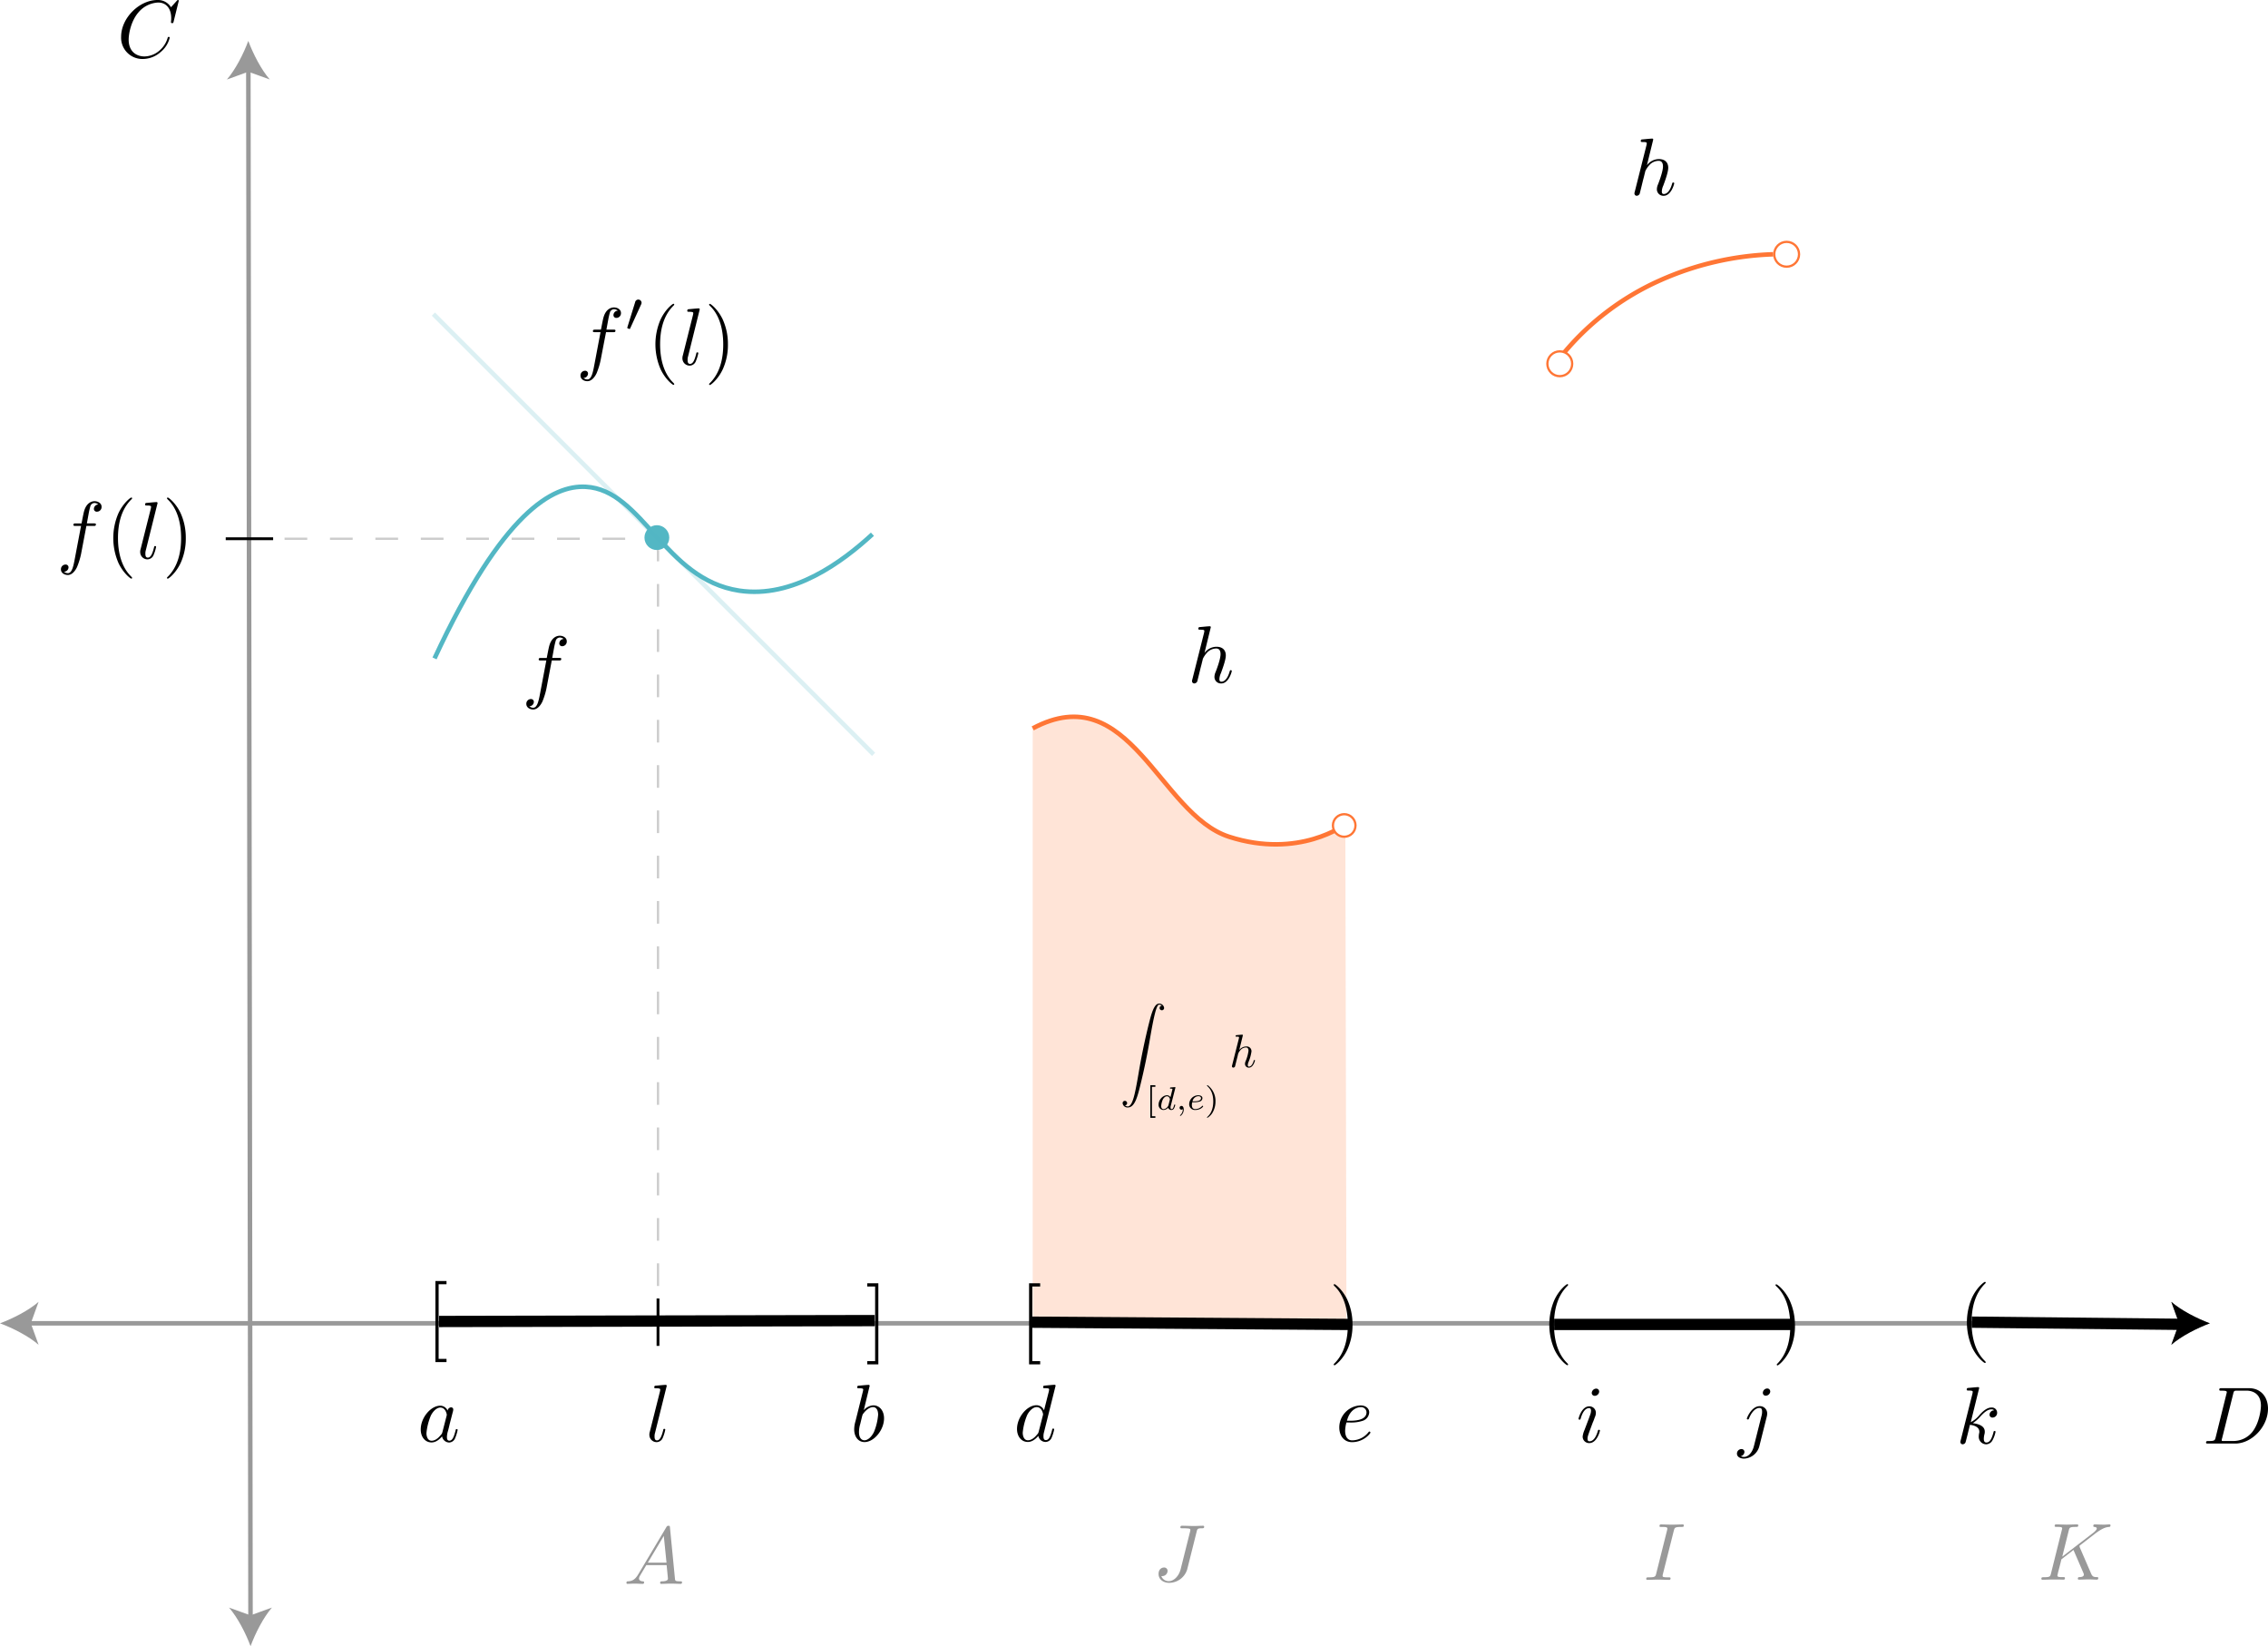 <svg xmlns="http://www.w3.org/2000/svg" xmlns:xlink="http://www.w3.org/1999/xlink" viewBox="0 0 1004.75 729.12"><defs><style>.cls-1,.cls-11,.cls-12,.cls-14,.cls-15,.cls-16,.cls-40,.cls-42,.cls-50,.cls-51{fill:none;}.cls-2,.cls-7{fill:#c6dd7f;}.cls-2,.cls-3,.cls-4{mix-blend-mode:multiply;}.cls-3,.cls-5{fill:#e9ddb7;}.cls-4,.cls-6{fill:#a6d0e4;}.cls-14,.cls-15,.cls-16,.cls-40,.cls-44,.cls-51,.cls-8{stroke:#000;}.cls-11,.cls-12,.cls-14,.cls-15,.cls-16,.cls-35,.cls-40,.cls-42,.cls-44,.cls-50,.cls-51,.cls-8{stroke-miterlimit:10;}.cls-8{fill:url(#Alyssa);}.cls-50,.cls-9{opacity:0.2;}.cls-10{fill:#ff7635;}.cls-11,.cls-35{stroke:#ff7635;}.cls-11,.cls-12,.cls-14,.cls-42,.cls-50{stroke-width:2px;}.cls-12{stroke:#999;}.cls-13{fill:#999;}.cls-16{stroke-dasharray:10.06 10.06;}.cls-17{clip-path:url(#clip-path);}.cls-18{clip-path:url(#clip-path-2);}.cls-19{clip-path:url(#clip-path-3);}.cls-20{clip-path:url(#clip-path-4);}.cls-21{clip-path:url(#clip-path-5);}.cls-22{clip-path:url(#clip-path-6);}.cls-23{clip-path:url(#clip-path-7);}.cls-24{clip-path:url(#clip-path-8);}.cls-25{clip-path:url(#clip-path-9);}.cls-26{clip-path:url(#clip-path-10);}.cls-27{clip-path:url(#clip-path-11);}.cls-28{clip-path:url(#clip-path-12);}.cls-29{clip-path:url(#clip-path-13);}.cls-30{clip-path:url(#clip-path-14);}.cls-31{clip-path:url(#clip-path-15);}.cls-32{clip-path:url(#clip-path-16);}.cls-33{clip-path:url(#clip-path-17);}.cls-34{fill:#53b7c4;}.cls-35{fill:#fff;}.cls-36{clip-path:url(#clip-path-18);}.cls-37{clip-path:url(#clip-path-19);}.cls-38{clip-path:url(#clip-path-20);}.cls-39{clip-path:url(#clip-path-21);}.cls-40{stroke-width:5px;}.cls-41{clip-path:url(#clip-path-22);}.cls-42,.cls-50{stroke:#53b7c4;}.cls-43{clip-path:url(#clip-path-23);}.cls-44{stroke-width:1.25px;}.cls-45{opacity:0.4;}.cls-46{clip-path:url(#clip-path-24);}.cls-47{clip-path:url(#clip-path-25);}.cls-48{clip-path:url(#clip-path-26);}.cls-49{clip-path:url(#clip-path-27);}.cls-51{stroke-dasharray:10.03 10.03;}</style><pattern id="Alyssa" data-name="Alyssa" width="144.13" height="138.36" patternUnits="userSpaceOnUse" viewBox="0 0 144.13 138.36"><rect class="cls-1" width="144.13" height="138.36"/><path class="cls-2" d="M211.07,158.52c-11.76-1.38-19.37.35-22.65,3.11-3,2.54-5,5.41-2.25,11.93,2.94,7.09,1.53,14.73-5.54,15.91-6.22,1-10.89-4.84-11.24-12.28-.24-5.18-1.9-8.3-5.53-7.61s-4.63,5.9-3.63,11.76c1.38,8.13,5.54,11.76,6.23,20.23.49,6.05-2.94,13.66-12.45,15-9.3,1.35-15.91-4.32-16.6-10.55-.73-6.59,3.63-10.89,3.11-17.64s-4-10.17-5.88-17.29c-2.77-10.55,1.21-19,7.78-22.65,14.75-8.15,22.83,3.64,36,1.56,10.9-1.73,23.35-18.16,33-19.54,8.23-1.17,13.83,4.67,15,14S221.72,159.78,211.07,158.52Zm-42.2.52a4.15,4.15,0,1,0-4.15,4.15A4.15,4.15,0,0,0,168.88,159Zm49.46-15.39a1.73,1.73,0,1,0-1.73,1.73A1.73,1.73,0,0,0,218.34,143.65Z"/><path class="cls-3" d="M48.83,139.33c0,7.17,4.59,13.81-1,16.33-8.5,3.83-28-14.33-28-36.17,0-12,8.67-19,17.83-19,12.33,0,18,8.17,18,17.5S48.83,131.14,48.83,139.33ZM43.42,134A2.08,2.08,0,1,0,41.35,136,2.08,2.08,0,0,0,43.42,134Z"/><path class="cls-4" d="M123.53,162.83c-7.87,2.74-19.44-15.3-17.67-27,1.24-8.23,7.12-13.19,13.09-14.22,7.53-1.3,12.9,2.6,13.3,7.24.55,6.31-3.63,7.52-4.22,15C127.46,150.93,131.72,160,123.53,162.83Zm-3.79-27.51a2.59,2.59,0,1,0-2.59,2.59A2.59,2.59,0,0,0,119.74,135.32Z"/><circle class="cls-3" cx="16.79" cy="140.36" r="2.59"/><path class="cls-4" d="M84.61,132.64c.74,8.1,12.67,7,17.9,14.21,10.52,14.47-1.22,46.37-21.63,46.37-11.74,0-24.22-9.72-24.22-29.22,0-15.83,10.17-21.5,8.25-42.17-1-10.83-12.5-20.34-12.5-34.75C52.42,81.16,56,73.64,64,73.64c7.05,0,10.82,6,10.82,12.9s-5.38,15.74,1.37,19c5.24,2.57,13.21-4.77,19.5-6.75,5.19-1.64,12.39.22,14.75,8.5,2.53,8.88-3.25,14.75-11.59,16.69C92.51,125.5,84,126.2,84.61,132.64Zm-16-30.56a3.29,3.29,0,1,0-3.29,3.29A3.29,3.29,0,0,0,68.62,102.08Zm26,9.7a2.33,2.33,0,1,0-2.33-2.33A2.33,2.33,0,0,0,94.61,111.78Zm-20,59.67a3.29,3.29,0,1,0-3.29,3.29A3.29,3.29,0,0,0,74.62,171.45Z"/><path class="cls-2" d="M66.94,158.52c-11.76-1.38-19.37.35-22.65,3.11-3,2.54-5,5.41-2.25,11.93,2.94,7.09,1.53,14.73-5.54,15.91-6.22,1-10.89-4.84-11.24-12.28-.24-5.18-1.9-8.3-5.53-7.61s-4.63,5.9-3.63,11.76c1.38,8.13,5.54,11.76,6.23,20.23.49,6.05-2.94,13.66-12.45,15C.57,218-6,212.3-6.73,206.08c-.73-6.59,3.63-10.89,3.11-17.64s-4-10.17-5.88-17.29c-2.77-10.55,1.21-19,7.78-22.65,14.75-8.15,22.83,3.64,36,1.56,10.9-1.73,23.35-18.16,33-19.54,8.23-1.17,13.83,4.67,15,14S77.59,159.78,66.94,158.52Zm-42.2.52a4.15,4.15,0,1,0-4.15,4.15A4.15,4.15,0,0,0,24.75,159Zm49.46-15.39a1.73,1.73,0,1,0-1.73,1.73A1.73,1.73,0,0,0,74.21,143.65Z"/><path class="cls-4" d="M190.32,112c0,6.23-4.15,10.72-8.65,11.59s-8.32-1.28-13,1.21c-4.84,2.59-7.09,11.07-16.78,11.07-8,0-15.22-8-15.22-18.85,0-20.23,13.14-29.23,25.59-29.23C178.91,87.78,190.32,100.4,190.32,112ZM170.61,97.63a3.8,3.8,0,1,0-3.8,3.8A3.8,3.8,0,0,0,170.61,97.63Z"/><path class="cls-2" d="M211.07,20.16c-11.76-1.38-19.37.35-22.65,3.11-3,2.54-5,5.41-2.25,11.93,2.94,7.09,1.53,14.73-5.54,15.91-6.22,1-10.89-4.84-11.24-12.28-.24-5.18-1.9-8.3-5.53-7.61s-4.63,5.9-3.63,11.76c1.38,8.13,5.54,11.76,6.23,20.23.49,6.05-2.94,13.66-12.45,15-9.3,1.35-15.91-4.32-16.6-10.55-.73-6.59,3.63-10.89,3.11-17.64s-4-10.17-5.88-17.29c-2.77-10.55,1.21-19,7.78-22.65,14.75-8.15,22.83,3.64,36,1.56,10.9-1.73,23.35-18.16,33-19.54,8.23-1.17,13.83,4.67,15,14S221.72,21.41,211.07,20.16Zm-42.2.52a4.15,4.15,0,1,0-4.15,4.15A4.15,4.15,0,0,0,168.88,20.68ZM218.34,5.29A1.73,1.73,0,1,0,216.61,7,1.73,1.73,0,0,0,218.34,5.29Z"/><path class="cls-4" d="M31.83,83.64c-14,2-21.17-13.33-17.67-20.33,3.67-7.33,12.12-4.17,19.5-4.17,9.67,0,16.37-7.57,20.42-2.25C58.33,62.47,49.07,81.18,31.83,83.64Zm.52-17.48a2.25,2.25,0,1,0-2.25,2.25A2.25,2.25,0,0,0,32.36,66.16Z"/><path class="cls-3" d="M48.83,1c0,7.17,4.59,13.81-1,16.33-8.5,3.83-28-14.33-28-36.17,0-12,8.67-19,17.83-19,12.33,0,18,8.17,18,17.5S48.83-7.22,48.83,1ZM43.42-4.4a2.08,2.08,0,0,0-2.07-2.08A2.08,2.08,0,0,0,39.27-4.4a2.08,2.08,0,0,0,2.08,2.08A2.08,2.08,0,0,0,43.42-4.4Z"/><path class="cls-4" d="M46.19,112c0,6.23-4.15,10.72-8.65,11.59s-8.32-1.28-13,1.21c-4.84,2.59-7.09,11.07-16.77,11.07-8,0-15.22-8-15.22-18.85,0-20.23,13.14-29.23,25.59-29.23C34.78,87.78,46.19,100.4,46.19,112ZM26.48,97.63a3.8,3.8,0,1,0-3.8,3.8A3.8,3.8,0,0,0,26.48,97.63Z"/><circle class="cls-2" cx="43.08" cy="88.3" r="2.42"/><path class="cls-4" d="M129.2,69.79c-3.19,4.68,1,10.72-1.38,15.22s-6.74,5-9.86,2.6c-3.63-2.83-3.41-6.64-8.3-8.82-5.53-2.46-18,2.25-19.71-7.26-.87-4.81,2.37-8.57,7.26-9.68,6.05-1.38,9.35-.18,15.39-3.11s11.24-9,22.14-12.11c10.41-3,16.07,1.56,16.6,5.88C152.37,61,134.21,62.45,129.2,69.79ZM127,62.35a2.25,2.25,0,1,0-2.25,2.25A2.25,2.25,0,0,0,127,62.35Z"/><path class="cls-3" d="M156.17,109c0,17.17-14.5,25.5-27,22.83-10.26-2.19-12.83-17.33-16.67-26.17-3.71-8.56-8.83-22.5-20.17-22.5S79.5,97.64,68.67,97.64c-11,0-24.5-15.67-24.5-39.67C44.17,43.3,54,26.52,65,27.3,76.67,28.14,69.5,47,80.33,47c9.5,0,7.86-16.26,9.17-23.33,1.67-9,6.83-14.17,18.5-13.17,14.44,1.24,22.33,13.5,18.87,23.34-4,11.45-23.87,17.32-21.54,30.49,1.35,7.59,13,12,26,16.17C145.86,85.13,156.17,91.8,156.17,109Zm-45-75.84a3.29,3.29,0,1,0,3.29-3.29A3.29,3.29,0,0,0,111.21,33.13ZM64.52,58a1.73,1.73,0,1,0-1.73,1.73A1.73,1.73,0,0,0,64.52,58ZM82,68.75a3.8,3.8,0,1,0-3.8,3.8A3.8,3.8,0,0,0,82,68.75Zm19.89-15.56a1.56,1.56,0,1,0-1.56,1.56A1.56,1.56,0,0,0,101.88,53.19Zm29.64,54.69a3.17,3.17,0,1,0-3.17,3.17A3.17,3.17,0,0,0,131.52,107.88Z"/><path class="cls-4" d="M123.53,24.47c-7.87,2.74-19.44-15.3-17.67-27,1.24-8.23,7.12-13.19,13.09-14.22,7.53-1.3,12.9,2.6,13.3,7.24.55,6.31-3.63,7.52-4.22,15C127.46,12.57,131.72,21.62,123.53,24.47ZM119.74-3a2.59,2.59,0,0,0-2.59-2.59A2.59,2.59,0,0,0,114.55-3a2.59,2.59,0,0,0,2.59,2.59A2.59,2.59,0,0,0,119.74-3Z"/><circle class="cls-3" cx="16.79" cy="2" r="2.59"/><path class="cls-3" d="M153.38,88.74c0-8.41-5.08-15.23-11.34-15.23s-11.34,6.82-11.34,15.23,5.08,12.44,11.34,12.44S153.38,97.15,153.38,88.74Z"/><path class="cls-4" d="M84.61-5.72c.74,8.1,12.67,7,17.9,14.21C113,23,101.29,54.86,80.88,54.86c-11.74,0-24.22-9.72-24.22-29.22,0-15.83,10.17-21.5,8.25-42.17-1-10.83-12.5-20.34-12.5-34.75C52.42-57.2,56-64.73,64-64.73c7.05,0,10.82,6,10.82,12.9s-5.38,15.74,1.37,19c5.24,2.57,13.21-4.77,19.5-6.75,5.19-1.64,12.39.22,14.75,8.5,2.53,8.88-3.25,14.75-11.59,16.69C92.51-12.86,84-12.16,84.61-5.72Zm-16-30.56a3.29,3.29,0,0,0-3.29-3.29,3.29,3.29,0,0,0-3.29,3.29A3.29,3.29,0,0,0,65.34-33,3.29,3.29,0,0,0,68.62-36.28Zm26,9.7a2.33,2.33,0,0,0,2.33-2.33,2.33,2.33,0,0,0-2.33-2.33,2.33,2.33,0,0,0-2.33,2.33A2.33,2.33,0,0,0,94.61-26.59Zm-20,59.67a3.29,3.29,0,1,0-3.29,3.29A3.29,3.29,0,0,0,74.62,33.09Z"/><path class="cls-2" d="M66.94,20.16c-11.76-1.38-19.37.35-22.65,3.11-3,2.54-5,5.41-2.25,11.93,2.94,7.09,1.53,14.73-5.54,15.91-6.22,1-10.89-4.84-11.24-12.28-.24-5.18-1.9-8.3-5.53-7.61S15.1,37.13,16.1,43c1.38,8.13,5.54,11.76,6.23,20.23.49,6.05-2.94,13.66-12.45,15C.57,79.62-6,73.94-6.73,67.72c-.73-6.59,3.63-10.89,3.11-17.64s-4-10.17-5.88-17.29c-2.77-10.55,1.21-19,7.78-22.65C13,2,21.12,13.77,34.26,11.68,45.15,10,57.61-6.47,67.29-7.86c8.23-1.17,13.83,4.67,15,14S77.59,21.41,66.94,20.16Zm-42.2.52a4.15,4.15,0,1,0-4.15,4.15A4.15,4.15,0,0,0,24.75,20.68ZM74.21,5.29A1.73,1.73,0,1,0,72.48,7,1.73,1.73,0,0,0,74.21,5.29Z"/><circle class="cls-2" cx="128.85" cy="42.47" r="1.38"/><circle class="cls-5" cx="133.52" cy="4.08" r="2.25"/><circle class="cls-6" cx="51.03" cy="27.25" r="1.21"/><circle class="cls-6" cx="47.23" cy="95.73" r="1.38"/><circle class="cls-3" cx="131.97" cy="73.77" r="1.21"/><circle class="cls-7" cx="92.48" cy="91.69" r="3.41"/><circle class="cls-3" cx="98.77" cy="131.55" r="2.1"/><circle class="cls-3" cx="60.49" cy="125.25" r="1.57"/><circle class="cls-7" cx="133.12" cy="11.21" r="2.62"/><circle class="cls-4" cx="123.15" cy="46.07" r="2.36"/><circle class="cls-5" cx="25.1" cy="52.63" r="2.62"/><circle class="cls-4" cx="21.43" cy="45.55" r="1.31"/><circle class="cls-3" cx="85.4" cy="97.46" r="1.57"/><path class="cls-4" d="M-14.93,69.79c-3.19,4.68,1,10.72-1.38,15.22s-6.74,5-9.86,2.6c-3.63-2.83-3.41-6.64-8.3-8.82-5.53-2.46-18,2.25-19.71-7.26-.87-4.81,2.38-8.57,7.26-9.68,6.05-1.38,9.35-.18,15.39-3.11s11.24-9,22.14-12.11C1,43.64,6.68,48.17,7.21,52.5,8.24,61-9.92,62.45-14.93,69.79Zm-2.25-7.44a2.25,2.25,0,0,0-2.25-2.25,2.25,2.25,0,0,0-2.25,2.25,2.25,2.25,0,0,0,2.25,2.25A2.25,2.25,0,0,0-17.18,62.35Z"/><path class="cls-3" d="M12,109c0,17.17-14.5,25.5-27,22.83-10.26-2.19-12.83-17.33-16.67-26.17-3.71-8.56-8.83-22.5-20.17-22.5s-12.83,14.5-23.67,14.5C-86.46,97.64-100,82-100,58c0-14.67,9.8-31.46,20.83-30.67C-67.46,28.14-74.63,47-63.8,47c9.5,0,7.86-16.26,9.17-23.33,1.67-9,6.83-14.17,18.5-13.17C-21.69,11.71-13.8,24-17.26,33.82c-4,11.45-23.87,17.32-21.54,30.49,1.35,7.59,13,12,26,16.17C1.73,85.13,12,91.8,12,109Zm-45-75.84a3.29,3.29,0,0,0,3.29,3.29,3.29,3.29,0,0,0,3.29-3.29,3.29,3.29,0,0,0-3.29-3.29A3.29,3.29,0,0,0-32.91,33.13ZM-79.61,58a1.73,1.73,0,0,0-1.73-1.73A1.73,1.73,0,0,0-83.07,58a1.73,1.73,0,0,0,1.73,1.73A1.73,1.73,0,0,0-79.61,58Zm17.47,10.72a3.8,3.8,0,0,0-3.8-3.8,3.81,3.81,0,0,0-3.8,3.8,3.81,3.81,0,0,0,3.8,3.8A3.8,3.8,0,0,0-62.14,68.75Zm19.89-15.56a1.56,1.56,0,0,0-1.56-1.56,1.56,1.56,0,0,0-1.56,1.56,1.56,1.56,0,0,0,1.56,1.56A1.56,1.56,0,0,0-42.25,53.19Zm29.64,54.69a3.17,3.17,0,0,0-3.17-3.17A3.17,3.17,0,0,0-19,107.88a3.17,3.17,0,0,0,3.17,3.17A3.17,3.17,0,0,0-12.61,107.88Z"/><path class="cls-3" d="M9.26,88.74c0-8.41-5.08-15.23-11.34-15.23s-11.34,6.82-11.34,15.23,5.08,12.44,11.34,12.44S9.26,97.15,9.26,88.74Z"/></pattern><clipPath id="clip-path" transform="translate(0 -0.88)"><rect class="cls-1" x="53" width="27" height="27"/></clipPath><clipPath id="clip-path-2" transform="translate(0 -0.88)"><rect class="cls-1" x="976.68" y="615.63" width="29" height="25"/></clipPath><clipPath id="clip-path-3" transform="translate(0 -0.88)"><rect class="cls-1" x="528" y="278" width="18" height="26"/></clipPath><clipPath id="clip-path-4" transform="translate(0 -0.88)"><rect class="cls-1" x="26.53" y="220.6" width="56" height="37"/></clipPath><clipPath id="clip-path-5" transform="translate(0 -0.88)"><rect class="cls-1" x="186" y="623" width="17" height="17"/></clipPath><clipPath id="clip-path-6" transform="translate(0 -0.88)"><rect class="cls-1" x="287" y="614" width="9" height="26"/></clipPath><clipPath id="clip-path-7" transform="translate(0 -0.88)"><rect class="cls-1" x="378" y="614" width="14" height="26"/></clipPath><clipPath id="clip-path-8" transform="translate(0 -0.88)"><rect class="cls-1" x="450" y="614" width="18" height="26"/></clipPath><clipPath id="clip-path-9" transform="translate(0 -0.88)"><rect class="cls-1" x="592.69" y="622.84" width="15" height="17"/></clipPath><clipPath id="clip-path-10" transform="translate(0 -0.88)"><rect class="cls-1" x="698.66" y="615.04" width="11" height="25.8"/></clipPath><clipPath id="clip-path-11" transform="translate(0 -0.88)"><rect class="cls-1" x="769" y="615" width="16" height="32"/></clipPath><clipPath id="clip-path-12" transform="translate(0 -0.88)"><rect class="cls-1" x="868" y="615" width="17" height="26"/></clipPath><clipPath id="clip-path-13" transform="translate(0 -0.88)"><rect class="cls-1" x="257.1" y="133.2" width="66" height="39"/></clipPath><clipPath id="clip-path-14" transform="translate(0 -0.88)"><rect class="cls-1" x="497.22" y="445.06" width="58.78" height="51.29"/></clipPath><clipPath id="clip-path-15" transform="translate(0 -0.88)"><rect class="cls-1" x="455.45" y="568.6" width="6" height="37"/></clipPath><clipPath id="clip-path-16" transform="translate(0 -0.88)"><rect class="cls-1" x="686" y="569" width="9" height="37"/></clipPath><clipPath id="clip-path-17" transform="translate(0 -0.88)"><rect class="cls-1" x="590" y="569" width="10" height="37"/></clipPath><clipPath id="clip-path-18" transform="translate(0 -0.88)"><rect class="cls-1" x="192.45" y="567.6" width="6" height="37"/></clipPath><clipPath id="clip-path-19" transform="translate(0 -0.88)"><rect class="cls-1" x="383.61" y="568.6" width="6" height="37"/></clipPath><clipPath id="clip-path-20" transform="translate(0 -0.88)"><rect class="cls-1" x="786" y="569" width="10" height="37" transform="translate(-9.21 12.61) rotate(-0.91)"/></clipPath><clipPath id="clip-path-21" transform="translate(0 -0.88)"><rect class="cls-1" x="871" y="568" width="9" height="37"/></clipPath><clipPath id="clip-path-22" transform="translate(0 -0.88)"><rect class="cls-1" x="232.59" y="281.58" width="19" height="34"/></clipPath><clipPath id="clip-path-23" transform="translate(0 -0.88)"><rect class="cls-1" x="724" y="62" width="18" height="26"/></clipPath><clipPath id="clip-path-24" transform="translate(0 -0.88)"><rect class="cls-1" x="276.8" y="676.24" width="26" height="27"/></clipPath><clipPath id="clip-path-25" transform="translate(0 -0.88)"><rect class="cls-1" x="513" y="676" width="21" height="26"/></clipPath><clipPath id="clip-path-26" transform="translate(0 -0.88)"><rect class="cls-1" x="729" y="676" width="17" height="25"/></clipPath><clipPath id="clip-path-27" transform="translate(0 -0.88)"><rect class="cls-1" x="904" y="676" width="32" height="25"/></clipPath></defs><title>Asset 1</title><g id="Layer_2" data-name="Layer 2"><g id="Layer_3" data-name="Layer 3"><path class="cls-8" d="M984.5,140.5" transform="translate(0 -0.88)"/><g class="cls-9"><path class="cls-10" d="M596,366l.5,221.5h-139v-264c43-23,56,38,87,48S596,366,596,366Z" transform="translate(0 -0.88)"/></g><path class="cls-11" d="M457.5,323.5c43-23,56,38,87,48S596,366,596,366" transform="translate(0 -0.88)"/></g><g id="Layer_2-2" data-name="Layer 2"><line class="cls-12" x1="110.02" y1="30.19" x2="110.98" y2="717.05"/><path class="cls-13" d="M110,19c-2.1,5.68-5.69,12.73-9.49,17.11L110,32.65l9.51,3.43C115.72,31.72,112.11,24.68,110,19Z" transform="translate(0 -0.88)"/><path class="cls-13" d="M111,730c-2.12-5.68-5.72-12.72-9.54-17.08l9.52,3.43,9.5-3.45C116.68,717.27,113.1,724.32,111,730Z" transform="translate(0 -0.88)"/><line class="cls-12" x1="966.93" y1="586.12" x2="12.07" y2="586.12"/><path class="cls-13" d="M979,587c-5.68-2.11-12.73-5.7-17.09-9.51l3.44,9.51-3.44,9.51C966.27,592.7,973.32,589.11,979,587Z" transform="translate(0 -0.88)"/><path class="cls-13" d="M0,587c5.68-2.11,12.73-5.7,17.09-9.51L13.65,587l3.44,9.51C12.73,592.7,5.68,589.11,0,587Z" transform="translate(0 -0.88)"/><line class="cls-14" x1="966.93" y1="586.12" x2="920" y2="586.12"/><path d="M979,587c-5.68-2.11-12.73-5.7-17.09-9.51l3.44,9.51-3.44,9.51C966.27,592.7,973.32,589.11,979,587Z" transform="translate(0 -0.88)"/></g><g id="Layer_1-2" data-name="Layer 1"><g class="cls-9"><line class="cls-15" x1="111" y1="238.62" x2="116" y2="238.62"/><line class="cls-16" x1="126.06" y1="238.62" x2="281.97" y2="238.62"/><line class="cls-15" x1="287" y1="238.62" x2="292" y2="238.62"/></g><g class="cls-17"><path d="M79.2,1.24a.36.36,0,0,0-.4-.36c-.11,0-.14,0-.54.43L75.75,4.08a6.74,6.74,0,0,0-6-3.2c-8,0-16.09,7.94-16.09,16.27A9.42,9.42,0,0,0,63.43,27a12,12,0,0,0,7.76-3.09,11.82,11.82,0,0,0,4-6.32c0-.36-.36-.36-.43-.36a.42.42,0,0,0-.47.36,11.7,11.7,0,0,1-3.63,5.67A10.37,10.37,0,0,1,64,25.88c-3.23,0-7-1.87-7-7.47,0-2,.75-7.86,4.35-12.07A12.19,12.19,0,0,1,70.07,2c3.66,0,5.78,2.77,5.78,6.93a14.26,14.26,0,0,1-.11,1.83c0,.36.4.36.54.36.47,0,.47-.07.65-.72L79.2,1.24" transform="translate(0 -0.88)"/></g><g class="cls-18"><path d="M989.34,618.18c.32-1.26.4-1.36,1.94-1.36h3.84c3.52,0,6.5,1.9,6.5,6.64,0,1.76-.72,7.65-3.77,11.6a10.74,10.74,0,0,1-8.3,4.06H985.5a4,4,0,0,1-.79,0c-.36,0-.47-.07-.47-.36a3,3,0,0,1,.18-.83l4.92-19.72m-7.76,19.25c-.36,1.4-.43,1.69-3.27,1.69-.61,0-1,0-1,.68,0,.43.32.43,1,.43h11.89c7.47,0,14.55-7.58,14.55-15.44,0-5.06-3.05-9.09-8.44-9.09H984.25c-.68,0-1.08,0-1.08.68,0,.43.32.43,1,.43.47,0,1.11,0,1.54.07s.79.18.79.57a3.15,3.15,0,0,1-.14.68Z" transform="translate(0 -0.88)"/></g><g class="cls-19"><path d="M536.41,278.67s0-.4-.47-.4c-.83,0-3.45.29-4.38.36-.29,0-.68.07-.68.72,0,.43.32.43.86.43,1.72,0,1.8.25,1.8.61l-.11.72-5.21,20.69a2.2,2.2,0,0,0-.14.79,1,1,0,0,0,1,1,1.5,1.5,0,0,0,1.33-.93l.68-2.73.79-3.23c.21-.79.43-1.58.61-2.41.07-.22.36-1.4.4-1.62a10.62,10.62,0,0,1,2.44-3.3,5.71,5.71,0,0,1,3.45-1.26c1.54,0,1.94,1.22,1.94,2.51,0,1.94-1.37,5.85-2.23,8a5.41,5.41,0,0,0-.47,2A2.87,2.87,0,0,0,541,303.6c3.38,0,4.7-5.24,4.7-5.53s-.32-.36-.43-.36c-.36,0-.36.11-.54.65-.54,1.9-1.69,4.45-3.66,4.45-.61,0-.86-.36-.86-1.18a6.84,6.84,0,0,1,.65-2.55c.57-1.55,2.19-5.82,2.19-7.9,0-2.33-1.44-3.84-4.13-3.84a6.66,6.66,0,0,0-5.32,2.76l2.8-11.42" transform="translate(0 -0.88)"/></g><g class="cls-20"><path d="M38.31,233.83H41.4c.72,0,1.08,0,1.08-.72,0-.4-.36-.4-1-.4h-3l.75-4.09a34.21,34.21,0,0,1,.86-3.73,2,2,0,0,1,1.69-1.22,2.64,2.64,0,0,1,1.76.65,2,2,0,0,0-1.94,1.94A1.24,1.24,0,0,0,43,227.51a2.06,2.06,0,0,0,2-2.16c0-1.65-1.65-2.48-3.12-2.48-1.22,0-3.48.65-4.56,4.2-.22.75-.32,1.11-1.19,5.64H33.61c-.68,0-1.08,0-1.08.68,0,.43.32.43,1,.43h2.37L33.21,248c-.65,3.48-1.26,6.75-3.13,6.75a2.57,2.57,0,0,1-1.72-.65,2,2,0,0,0,2-1.94A1.24,1.24,0,0,0,29,250.93a2.06,2.06,0,0,0-2,2.15c0,1.62,1.58,2.48,3.05,2.48,2,0,3.41-2.12,4.06-3.48a32.07,32.07,0,0,0,2-6.86l2.16-11.38" transform="translate(0 -0.88)"/><path d="M58.52,256.82c0-.11,0-.18-.61-.79-4.49-4.53-5.64-11.31-5.64-16.81,0-6.25,1.36-12.5,5.78-17,.47-.43.47-.5.47-.61a.32.32,0,0,0-.36-.36c-.36,0-3.59,2.44-5.71,7a27.66,27.66,0,0,0,.11,22.16c2.15,4.42,5.24,6.75,5.6,6.75a.32.32,0,0,0,.36-.36" transform="translate(0 -0.88)"/><path d="M69.8,223.67s0-.4-.47-.4c-.83,0-3.45.29-4.38.36-.29,0-.68.07-.68.75,0,.4.36.4.9.4,1.72,0,1.76.32,1.76.61l-.11.72-4.53,18a3.81,3.81,0,0,0-.18,1.22,3.22,3.22,0,0,0,3.27,3.3,3,3,0,0,0,2.69-2,17.27,17.27,0,0,0,1.08-3.52c0-.36-.32-.36-.43-.36-.36,0-.4.14-.5.65-.61,2.33-1.29,4.45-2.73,4.45-1.08,0-1.08-1.15-1.08-1.65a5,5,0,0,1,.22-1.72l5.17-20.76" transform="translate(0 -0.88)"/><path d="M82.31,239.22A26.18,26.18,0,0,0,79.94,228c-2.15-4.42-5.24-6.75-5.6-6.75a.34.34,0,0,0-.36.36c0,.11,0,.18.68.83,3.52,3.55,5.57,9.27,5.57,16.77,0,6.14-1.33,12.46-5.78,17-.47.43-.47.5-.47.61a.34.34,0,0,0,.36.36c.36,0,3.59-2.44,5.71-7a26.1,26.1,0,0,0,2.26-11" transform="translate(0 -0.88)"/></g><g class="cls-21"><path d="M196,635.13a2.34,2.34,0,0,1-.72,1.33c-1.58,2-3.05,2.55-4.06,2.55-1.8,0-2.3-2-2.3-3.37a26.35,26.35,0,0,1,2-7.87c1.11-2.12,2.73-3.45,4.17-3.45,2.33,0,2.84,2.95,2.84,3.16a3.08,3.08,0,0,1-.11.61l-1.8,7m2.33-9.3a3.59,3.59,0,0,0-3.3-2.3c-4.2,0-8.66,5.28-8.66,10.52,0,3.38,2,5.75,4.78,5.75.72,0,2.51-.14,4.67-2.69A3.27,3.27,0,0,0,199,639.8a3,3,0,0,0,2.66-2,18.57,18.57,0,0,0,1.08-3.56c0-.36-.32-.36-.43-.36-.36,0-.4.14-.5.65-.61,2.33-1.26,4.45-2.73,4.45-1,0-1.08-.93-1.08-1.65a9.16,9.16,0,0,1,.47-2.66c.4-1.51.47-1.87.79-3.23l1.29-5a5.09,5.09,0,0,0,.25-1.22.94.94,0,0,0-1-1A1.66,1.66,0,0,0,198.3,625.82Z" transform="translate(0 -0.88)"/></g><g class="cls-22"><path d="M295.37,614.67s0-.4-.47-.4c-.83,0-3.45.29-4.38.36-.29,0-.68.07-.68.75,0,.4.36.4.9.4,1.72,0,1.76.32,1.76.61l-.11.72-4.53,18a3.81,3.81,0,0,0-.18,1.22,3.22,3.22,0,0,0,3.27,3.3,3,3,0,0,0,2.69-2,17.27,17.27,0,0,0,1.08-3.52c0-.36-.32-.36-.43-.36-.36,0-.4.14-.5.65-.61,2.33-1.29,4.45-2.73,4.45-1.08,0-1.08-1.15-1.08-1.65a5,5,0,0,1,.22-1.72l5.17-20.76" transform="translate(0 -0.88)"/></g><g class="cls-23"><path d="M381.91,628.25c.22-.79.22-.86.54-1.26,1.76-2.33,3.38-2.87,4.31-2.87,1.29,0,2.26,1.08,2.26,3.38a25.51,25.51,0,0,1-1.83,7.61c-1.19,2.41-2.84,3.7-4.24,3.7-1.22,0-2.41-1-2.41-3.63a12.51,12.51,0,0,1,.57-3.63l.79-3.3m3.38-13.58s0-.4-.47-.4c-.83,0-3.45.29-4.38.36-.29,0-.68.07-.68.72,0,.43.32.43.86.43,1.73,0,1.8.25,1.8.61s-.32,1.47-.5,2.23L379,630.33a13,13,0,0,0-.58,3.63c0,3.41,1.9,5.64,4.56,5.64,4.24,0,8.66-5.35,8.66-10.52,0-3.27-1.9-5.75-4.78-5.75a6.16,6.16,0,0,0-4.2,2.15Z" transform="translate(0 -0.88)"/></g><g class="cls-24"><path d="M460.16,634.93a2.34,2.34,0,0,1-.72,1.33c-1.58,2-3.05,2.55-4.06,2.55-1.8,0-2.3-2-2.3-3.37a26.35,26.35,0,0,1,2-7.87c1.11-2.12,2.73-3.45,4.17-3.45,2.33,0,2.84,2.95,2.84,3.16a3.08,3.08,0,0,1-.11.61l-1.8,7m7.47-20.26s0-.4-.47-.4-4,.32-4.56.4c-.29,0-.5.22-.5.68s.32.43.86.43c1.73,0,1.8.25,1.8.61l-.11.72-2.16,8.51a3.59,3.59,0,0,0-3.3-2.3c-4.2,0-8.66,5.28-8.66,10.52,0,3.38,2,5.75,4.78,5.75.72,0,2.51-.14,4.67-2.69a3.27,3.27,0,0,0,3.27,2.69,3,3,0,0,0,2.66-2,18.57,18.57,0,0,0,1.08-3.56c0-.36-.32-.36-.43-.36-.36,0-.4.14-.5.65-.61,2.33-1.26,4.45-2.73,4.45-1,0-1.08-.93-1.08-1.65a5.81,5.81,0,0,1,.21-1.72Z" transform="translate(0 -0.88)"/></g><g class="cls-25"><path d="M596.72,630.15c1.4-5.46,5.1-6,6-6a2.37,2.37,0,0,1,2.66,2.26c0,3.74-5.75,3.74-7.22,3.74h-1.47m1.69.79a16.17,16.17,0,0,0,5.5-.82,4.09,4.09,0,0,0,2.69-3.7c0-1.58-1.37-3.05-3.84-3.05a9.78,9.78,0,0,0-9.41,9.77c0,3.66,2.12,6.5,5.64,6.5,5.14,0,8.15-3.81,8.15-4.24a.5.5,0,0,0-.43-.47c-.18,0-.25.07-.47.36a9.37,9.37,0,0,1-7.18,3.55c-2.8,0-3.12-3-3.12-4.17a15.69,15.69,0,0,1,.57-3.74Z" transform="translate(0 -0.88)"/></g><g class="cls-26"><path d="M705.73,630.7c.43-1,.43-1.11.79-2.08a4.8,4.8,0,0,0,.47-1.9,2.85,2.85,0,0,0-2.94-2.94c-3.38,0-4.74,5.21-4.74,5.53s.36.36.43.36c.36,0,.4-.07.57-.65,1-3.37,2.41-4.45,3.63-4.45.29,0,.9,0,.9,1.15a5.4,5.4,0,0,1-.4,1.87c-.29.93-1.9,5.1-2.48,6.64a10.13,10.13,0,0,0-.82,2.87,2.85,2.85,0,0,0,2.95,2.95c3.38,0,4.7-5.21,4.7-5.53s-.32-.36-.43-.36c-.36,0-.36.11-.54.65-.65,2.26-1.83,4.45-3.66,4.45-.61,0-.86-.36-.86-1.18s.22-1.4,1-3.59l1.4-3.77m2.73-13.5a1.25,1.25,0,0,0-1.33-1.29,2.05,2.05,0,0,0-1.94,1.9,1.28,1.28,0,0,0,1.37,1.29A2,2,0,0,0,708.46,617.2Z" transform="translate(0 -0.88)"/></g><g class="cls-27"><path d="M777,641.4c-.68,2.73-2.41,4.78-4.42,4.78a3,3,0,0,1-1.4-.32,2,2,0,0,0,1.62-1.9,1.25,1.25,0,0,0-1.37-1.26,2,2,0,0,0-1.94,2c0,1.44,1.44,2.23,3.16,2.23a7.32,7.32,0,0,0,6.75-5.46l3.3-13.14a5.49,5.49,0,0,0,.18-1.33,3.19,3.19,0,0,0-3.3-3.3c-3.66,0-5.71,5.21-5.71,5.53s.36.36.43.36c.32,0,.36,0,.65-.72.9-2.19,2.55-4.38,4.53-4.38.5,0,1.15.14,1.15,1.65a6.63,6.63,0,0,1-.25,1.83L777,641.4m7.22-24.24a1.28,1.28,0,0,0-1.36-1.29,2,2,0,0,0-1.9,1.9,1.25,1.25,0,0,0,1.33,1.29A2.05,2.05,0,0,0,784.26,617.15Z" transform="translate(0 -0.88)"/></g><g class="cls-28"><path d="M876.81,615.67s0-.4-.47-.4c-.83,0-3.45.29-4.38.36-.29,0-.68.07-.68.72,0,.43.32.43.86.43,1.72,0,1.8.25,1.8.61l-.11.72-5.21,20.69a2.2,2.2,0,0,0-.14.79,1,1,0,0,0,1,1,1.47,1.47,0,0,0,1.22-.75c.18-.32,1.8-7,2-7.87,1.22.11,4.17.68,4.17,3.05a2.1,2.1,0,0,1-.11.75,7.92,7.92,0,0,0-.14,1.26,3.32,3.32,0,0,0,3.3,3.56,3.28,3.28,0,0,0,2.84-1.9,13,13,0,0,0,1.29-3.63c0-.36-.32-.36-.43-.36-.36,0-.4.14-.5.65-.72,2.62-1.54,4.45-3.12,4.45-.68,0-1.15-.4-1.15-1.69a9.35,9.35,0,0,1,.29-2,3.71,3.71,0,0,0,.14-1.11c0-2.33-2.26-3.38-5.32-3.77a15.93,15.93,0,0,0,3.09-2.66c1.72-1.9,3.37-3.45,5.13-3.45.22,0,.25,0,.32,0a1.2,1.2,0,0,1,.75.29c.07,0,.07.07.14.14a2,2,0,0,0-2,1.94,1.25,1.25,0,0,0,1.36,1.26,2.07,2.07,0,0,0,2-2.19,2.29,2.29,0,0,0-2.44-2.26c-1,0-2.66.29-5.24,3.16a12.52,12.52,0,0,1-4,3.34l3.74-15.16" transform="translate(0 -0.88)"/></g><g class="cls-29"><path d="M268.48,148h3.09c.72,0,1.08,0,1.08-.72,0-.4-.36-.4-1-.4h-3l.75-4.09a34.21,34.21,0,0,1,.86-3.73,2,2,0,0,1,1.69-1.22,2.64,2.64,0,0,1,1.76.65,2,2,0,0,0-1.94,1.94,1.24,1.24,0,0,0,1.33,1.26,2.06,2.06,0,0,0,2-2.16c0-1.65-1.65-2.48-3.12-2.48-1.22,0-3.48.65-4.56,4.2-.22.75-.32,1.11-1.19,5.64h-2.48c-.68,0-1.08,0-1.08.68,0,.43.32.43,1,.43h2.37l-2.69,14.19c-.65,3.48-1.26,6.75-3.13,6.75a2.57,2.57,0,0,1-1.72-.65,2,2,0,0,0,2-1.94,1.24,1.24,0,0,0-1.33-1.26,2.06,2.06,0,0,0-2,2.15c0,1.62,1.58,2.48,3.05,2.48,2,0,3.41-2.12,4.06-3.48a32.07,32.07,0,0,0,2-6.86L268.48,148" transform="translate(0 -0.88)"/><path d="M284,135.77a1.75,1.75,0,0,0,.22-.8,1.44,1.44,0,0,0-2.86-.2L278,145.62a3.56,3.56,0,0,0-.12.4c0,.3.78.55,1,.55s.2,0,.38-.42L284,135.77" transform="translate(0 -0.88)"/><path d="M298.69,171c0-.11,0-.18-.61-.79-4.49-4.53-5.64-11.31-5.64-16.81,0-6.25,1.36-12.5,5.78-17,.47-.43.47-.5.47-.61a.32.32,0,0,0-.36-.36c-.36,0-3.59,2.44-5.71,7a27.66,27.66,0,0,0,.11,22.16c2.15,4.42,5.24,6.75,5.6,6.75a.32.32,0,0,0,.36-.36" transform="translate(0 -0.88)"/><path d="M310,137.87s0-.4-.47-.4c-.83,0-3.45.29-4.38.36-.29,0-.68.07-.68.75,0,.4.36.4.9.4,1.72,0,1.76.32,1.76.61l-.11.72-4.52,18a3.81,3.81,0,0,0-.18,1.22,3.22,3.22,0,0,0,3.27,3.3,3,3,0,0,0,2.69-2,17.27,17.27,0,0,0,1.08-3.52c0-.36-.32-.36-.43-.36-.36,0-.4.14-.5.65-.61,2.33-1.29,4.45-2.73,4.45-1.08,0-1.08-1.15-1.08-1.65a5,5,0,0,1,.22-1.72L310,137.87" transform="translate(0 -0.88)"/><path d="M322.48,153.43a26.18,26.18,0,0,0-2.37-11.21c-2.15-4.42-5.24-6.75-5.6-6.75a.34.34,0,0,0-.36.36c0,.11,0,.18.68.83,3.52,3.55,5.57,9.27,5.57,16.77,0,6.14-1.33,12.46-5.78,17-.47.43-.47.5-.47.61a.34.34,0,0,0,.36.36c.36,0,3.59-2.44,5.71-7a26.1,26.1,0,0,0,2.26-11" transform="translate(0 -0.88)"/></g><g class="cls-30"><path d="M498.33,490.47a1,1,0,0,0,1-1,1,1,0,1,0-2,0,2.15,2.15,0,0,0,2.3,1.93c3.15,0,4.33-4.84,5.79-10.85q2.39-9.81,4.06-19.79c.77-4.41,1.53-8.55,2.24-11.22.25-1,1-3.68,1.76-3.68a2,2,0,0,1,1.24.48,1,1,0,0,0-1,1,1,1,0,1,0,2,0,2.14,2.14,0,0,0-2.26-1.93c-1.57,0-2.73,2.26-3.87,6.48-.06.23-2.88,10.62-5.15,24.15-.54,3.17-1.14,6.62-1.82,9.5-.37,1.51-1.32,5.4-3,5.4a2.1,2.1,0,0,1-1.26-.48" transform="translate(0 -0.88)"/><polyline points="511.84 495.11 511.84 494.4 510.32 494.4 510.32 481.37 511.84 481.37 511.84 480.66 509.61 480.66 509.61 495.11 511.84 495.11"/><path d="M517.54,490.57a2,2,0,0,1-.74,1,2.28,2.28,0,0,1-1.33.58c-.53,0-1.05-.38-1.05-1.4a8.35,8.35,0,0,1,.75-2.93c.66-1.16,1.4-1.37,1.81-1.37,1,0,1.29,1.1,1.29,1.26a.79.79,0,0,1,0,.2l-.68,2.7m3.08-7.79a1.8,1.8,0,0,0,.06-.23.21.21,0,0,0-.23-.2c-.29,0-1.49.12-1.85.14-.12,0-.32,0-.32.33s.2.2.38.2c.69,0,.69.1.69.22a1.44,1.44,0,0,1-.06.32l-.82,3.29A1.72,1.72,0,0,0,517,486c-1.85,0-3.73,2-3.73,4.12a2.23,2.23,0,0,0,2.18,2.4,3,3,0,0,0,2.05-1,1.51,1.51,0,0,0,1.49,1,1.31,1.31,0,0,0,1.14-.77,5.41,5.41,0,0,0,.51-1.44c0-.19-.19-.19-.23-.19-.2,0-.22.06-.32.45-.17.69-.45,1.55-1.05,1.55-.38,0-.48-.32-.48-.71a2.17,2.17,0,0,1,.07-.59Z" transform="translate(0 -0.88)"/><path d="M524,492.14a3.34,3.34,0,0,1-1.13,2.64c-.06.06-.1.1-.1.17a.23.23,0,0,0,.2.2,3.44,3.44,0,0,0,1.43-2.87c0-.9-.35-1.57-1-1.57a.83.83,0,0,0,0,1.66,1,1,0,0,0,.59-.23" transform="translate(0 -0.88)"/><path d="M528.3,488.68a2.76,2.76,0,0,1,2.6-2.27c.64,0,1.17.32,1.17.87,0,1.4-2.44,1.4-3.06,1.4h-.71m.79.4a8.11,8.11,0,0,0,2.33-.3,1.6,1.6,0,0,0,1.27-1.5c0-.8-.79-1.27-1.79-1.27a4,4,0,0,0-4.07,3.8,2.53,2.53,0,0,0,2.6,2.71c2.44,0,3.58-1.43,3.58-1.63a.31.31,0,0,0-.25-.25c-.09,0-.12,0-.23.14a4.09,4.09,0,0,1-3.08,1.33c-.87,0-1.44-.58-1.44-1.75a5.31,5.31,0,0,1,.17-1.29Z" transform="translate(0 -0.88)"/><path d="M535,481.54c-.1,0-.27,0-.27.17s0,.12.13.22c1.24,1.14,2.63,3.09,2.63,6.82,0,3-.94,5.3-2.5,6.72-.25.24-.26.26-.26.33a.17.17,0,0,0,.19.17,6.41,6.41,0,0,0,2.5-2.76,9.63,9.63,0,0,0,1.05-4.45,8.66,8.66,0,0,0-3.47-7.22" transform="translate(0 -0.88)"/><path d="M550.59,459.39s0-.23-.27-.23c-.48,0-2,.17-2.52.21-.17,0-.39,0-.39.41s.19.25.5.25c1,0,1,.14,1,.35l-.06.41-3,11.92a1.27,1.27,0,0,0-.08.45.57.57,0,0,0,.6.58.86.86,0,0,0,.77-.54l.39-1.57.46-1.86c.12-.46.25-.91.35-1.39,0-.12.21-.81.23-.93a6.12,6.12,0,0,1,1.41-1.9,3.29,3.29,0,0,1,2-.72c.89,0,1.12.7,1.12,1.45a17.6,17.6,0,0,1-1.28,4.64,3.12,3.12,0,0,0-.27,1.14,1.65,1.65,0,0,0,1.7,1.7c1.95,0,2.71-3,2.71-3.19s-.19-.21-.25-.21-.21.06-.31.37c-.31,1.1-1,2.57-2.11,2.57-.35,0-.5-.21-.5-.68a3.94,3.94,0,0,1,.37-1.47,18.57,18.57,0,0,0,1.26-4.55,2.1,2.1,0,0,0-2.38-2.21A3.84,3.84,0,0,0,549,466l1.61-6.58" transform="translate(0 -0.88)"/></g><g class="cls-31"><polyline points="460.81 604.3 460.81 602.87 457.32 602.87 457.32 569.82 460.81 569.82 460.81 568.39 455.89 568.39 455.89 604.3 460.81 604.3"/></g><g class="cls-32"><path d="M694.69,605.22c0-.11,0-.18-.61-.79-4.49-4.53-5.64-11.31-5.64-16.81,0-6.25,1.36-12.5,5.78-17,.47-.43.47-.5.47-.61a.32.32,0,0,0-.36-.36c-.36,0-3.59,2.44-5.71,7a27.66,27.66,0,0,0,.11,22.16c2.15,4.42,5.24,6.75,5.6,6.75a.32.32,0,0,0,.36-.36" transform="translate(0 -0.88)"/></g><g class="cls-33"><path d="M599.18,587.62a26.18,26.18,0,0,0-2.37-11.21c-2.15-4.42-5.24-6.75-5.6-6.75a.34.34,0,0,0-.36.36c0,.11,0,.18.68.83,3.52,3.55,5.57,9.27,5.57,16.77,0,6.14-1.33,12.46-5.78,17-.47.43-.47.5-.47.61a.34.34,0,0,0,.36.36c.36,0,3.59-2.44,5.71-7a26.1,26.1,0,0,0,2.26-11" transform="translate(0 -0.88)"/></g><circle class="cls-34" cx="291" cy="238.12" r="5.5"/><circle class="cls-35" cx="595.5" cy="365.62" r="5"/><g class="cls-36"><polyline points="197.81 603.3 197.81 601.87 194.32 601.87 194.32 568.82 197.81 568.82 197.81 567.39 192.89 567.39 192.89 603.3 197.81 603.3"/></g><g class="cls-37"><polyline points="389.12 568.39 384.2 568.39 384.2 569.82 387.69 569.82 387.69 602.87 384.2 602.87 384.2 604.3 389.12 604.3 389.12 568.39"/></g><g class="cls-38"><path d="M795.18,587.56a26.18,26.18,0,0,0-2.55-11.17c-2.22-4.38-5.35-6.67-5.71-6.66a.34.34,0,0,0-.35.36c0,.11,0,.18.7.82,3.57,3.5,5.71,9.18,5.83,16.68.1,6.14-1.13,12.48-5.51,17.08-.46.44-.46.51-.46.62a.34.34,0,0,0,.37.35c.36,0,3.55-2.5,5.6-7.09a26.1,26.1,0,0,0,2.09-11" transform="translate(0 -0.88)"/></g><g class="cls-39"><path d="M879.69,604.22c0-.11,0-.18-.61-.79-4.49-4.53-5.64-11.31-5.64-16.81,0-6.25,1.36-12.5,5.78-17,.47-.43.47-.5.47-.61a.32.32,0,0,0-.36-.36c-.36,0-3.59,2.44-5.71,7a27.66,27.66,0,0,0,.11,22.16c2.15,4.42,5.24,6.75,5.6,6.75a.32.32,0,0,0,.36-.36" transform="translate(0 -0.88)"/></g><line class="cls-40" x1="194.5" y1="585.31" x2="387.5" y2="584.92"/><line class="cls-40" x1="873.5" y1="585.61" x2="969.5" y2="586.61"/><line class="cls-40" x1="688.5" y1="586.62" x2="793.5" y2="586.62"/><g class="cls-41"><path d="M244.47,293.41h3.09c.72,0,1.08,0,1.08-.72,0-.4-.36-.4-1-.4h-3l.75-4.09a34.21,34.21,0,0,1,.86-3.73,2,2,0,0,1,1.69-1.22,2.64,2.64,0,0,1,1.76.65,2,2,0,0,0-1.94,1.94,1.24,1.24,0,0,0,1.33,1.26,2.06,2.06,0,0,0,2-2.16c0-1.65-1.65-2.48-3.12-2.48-1.22,0-3.48.65-4.56,4.2-.22.75-.32,1.11-1.19,5.64h-2.48c-.68,0-1.08,0-1.08.68,0,.43.32.43,1,.43h2.37l-2.69,14.19c-.65,3.48-1.26,6.75-3.12,6.75a2.57,2.57,0,0,1-1.72-.65,2,2,0,0,0,2-1.94,1.24,1.24,0,0,0-1.33-1.26,2.06,2.06,0,0,0-2,2.15c0,1.62,1.58,2.48,3.05,2.48,2,0,3.41-2.12,4.06-3.48a32.07,32.07,0,0,0,2-6.86l2.16-11.38" transform="translate(0 -0.88)"/></g><path class="cls-42" d="M386.5,237.5c-13.35,12.28-35.24,28.55-59,25-33.22-5-42.75-44.63-68-46-14.47-.78-36.75,10.87-67,76" transform="translate(0 -0.88)"/><path class="cls-11" d="M693,157a117.92,117.92,0,0,1,42.55-32,133.45,133.45,0,0,1,50-11.49" transform="translate(0 -0.88)"/><g class="cls-43"><path d="M732.41,62.67s0-.4-.47-.4c-.83,0-3.45.29-4.38.36-.29,0-.68.07-.68.72,0,.43.32.43.86.43,1.72,0,1.8.25,1.8.61l-.11.72L724.22,85.8a2.2,2.2,0,0,0-.14.79,1,1,0,0,0,1,1,1.5,1.5,0,0,0,1.33-.93l.68-2.73.79-3.23c.21-.79.43-1.58.61-2.41.07-.22.36-1.4.4-1.62a10.62,10.62,0,0,1,2.44-3.3,5.71,5.71,0,0,1,3.45-1.26c1.54,0,1.94,1.22,1.94,2.51,0,1.94-1.37,5.85-2.23,8a5.41,5.41,0,0,0-.47,2A2.87,2.87,0,0,0,737,87.6c3.38,0,4.7-5.24,4.7-5.53s-.32-.36-.43-.36c-.36,0-.36.11-.54.65-.54,1.9-1.69,4.45-3.66,4.45-.61,0-.86-.36-.86-1.18a6.84,6.84,0,0,1,.65-2.55c.57-1.55,2.19-5.82,2.19-7.9,0-2.33-1.44-3.84-4.13-3.84a6.66,6.66,0,0,0-5.32,2.76l2.8-11.42" transform="translate(0 -0.88)"/></g><circle class="cls-35" cx="691" cy="161.12" r="5.5"/><circle class="cls-35" cx="791.5" cy="112.62" r="5.5"/><line class="cls-44" x1="291.5" y1="575.12" x2="291.5" y2="596.12"/><g class="cls-45"><g class="cls-46"><path d="M287,693l7.07-11.85L295.27,693Zm-4.31,5.28c-1.44,2.41-2.84,2.91-4.42,3-.43,0-.75,0-.75.72a.42.42,0,0,0,.47.4c1,0,2.08-.11,3.09-.11,1.19,0,2.44.11,3.59.11.21,0,.68,0,.68-.68,0-.4-.32-.43-.57-.43-.83-.07-1.69-.36-1.69-1.26a2.78,2.78,0,0,1,.5-1.33l2.73-4.6h9c.07.75.58,5.64.58,6,0,1.08-1.87,1.18-2.59,1.18-.5,0-.86,0-.86.72,0,.4.43.4.5.4,1.47,0,3-.11,4.49-.11.9,0,3.16.11,4.06.11.21,0,.65,0,.65-.72,0-.4-.36-.4-.82-.4-2.23,0-2.23-.25-2.33-1.29l-2.19-22.45c-.07-.72-.07-.86-.68-.86s-.72.25-.93.61Z" transform="translate(0 -0.88)"/></g></g><g class="cls-45"><g class="cls-47"><path d="M530.13,679.29c.29-1.18.36-1.51,2.33-1.51.58,0,1,0,1-.68,0-.32-.22-.43-.5-.43-.9,0-3.09.11-4,.11-1.18,0-4.09-.11-5.28-.11-.32,0-.75,0-.75.72,0,.4.29.4,1.22.4s1.19,0,2.08.07,1.11.22,1.11.72a3.43,3.43,0,0,1-.14.75l-4.13,16.48c-.86,3.48-3.3,5.39-5.17,5.39a3.43,3.43,0,0,1-3.41-2.23,1.9,1.9,0,0,0,.43,0,2.37,2.37,0,0,0,2.33-2.3,1.49,1.49,0,0,0-1.58-1.51c-.65,0-2.41.43-2.41,2.87,0,2.23,1.9,3.92,4.74,3.92a8.43,8.43,0,0,0,7.94-5.93l4.2-16.77" transform="translate(0 -0.88)"/></g></g><g class="cls-45"><g class="cls-48"><path d="M741.53,678.84c.32-1.29.43-1.65,3.27-1.65.86,0,1.15,0,1.15-.68,0-.43-.4-.43-.54-.43-1,0-3.7.11-4.74.11s-3.7-.11-4.78-.11c-.25,0-.72,0-.72.72,0,.4.32.4,1,.4,1.51,0,2.48,0,2.48.68a2,2,0,0,1-.07.58l-4.85,19.36c-.32,1.33-.43,1.69-3.27,1.69-.83,0-1.15,0-1.15.72,0,.4.43.4.54.4,1,0,3.66-.11,4.7-.11s3.74.11,4.81.11c.29,0,.72,0,.72-.68,0-.43-.29-.43-1.08-.43a11.64,11.64,0,0,1-1.54-.07c-.75-.07-.9-.21-.9-.61a3.06,3.06,0,0,1,.14-.83l4.81-19.14" transform="translate(0 -0.88)"/></g></g><g class="cls-45"><g class="cls-49"><path d="M921.38,686.09a2.82,2.82,0,0,1-.18-.5,11.13,11.13,0,0,1,1-.82l6.28-4.85c3.38-2.48,4.78-2.62,5.85-2.73.29,0,.65-.07.65-.72a.39.39,0,0,0-.4-.4c-.79,0-1.69.11-2.55.11-1.29,0-2.69-.11-4-.11-.25,0-.68,0-.68.72,0,.25.18.36.43.4.79.07,1.11.25,1.11.75s-1.08,1.47-1.29,1.65l-14,10.77,2.87-11.53c.32-1.29.4-1.65,3-1.65.9,0,1.22,0,1.22-.72,0-.32-.29-.4-.5-.4-1,0-3.59.11-4.6.11s-3.59-.11-4.63-.11c-.25,0-.72,0-.72.68,0,.43.32.43,1,.43.47,0,1.11,0,1.54.07s.79.18.79.57a3.15,3.15,0,0,1-.14.68l-4.81,19.29c-.36,1.4-.43,1.69-3.27,1.69-.61,0-1,0-1,.68,0,.43.43.43.54.43,1,0,3.56-.11,4.56-.11.75,0,1.55,0,2.3,0s1.58.07,2.33.07c.25,0,.72,0,.72-.72,0-.4-.32-.4-1-.4-1.33,0-2.34,0-2.34-.65,0-.25.22-1,.32-1.58.5-1.87,1-3.77,1.44-5.64l5.35-4.17,4.17,9.66c.43,1,.43,1,.43,1.26,0,1.08-1.55,1.11-1.87,1.11s-.79,0-.79.72c0,.4.43.4.5.4,1.44,0,2.94-.11,4.38-.11.79,0,2.73.11,3.52.11.18,0,.65,0,.65-.72,0-.4-.4-.4-.72-.4-1.47,0-1.94-.36-2.48-1.62l-5.1-11.78" transform="translate(0 -0.88)"/></g></g><line class="cls-40" x1="457" y1="585.62" x2="597.5" y2="586.62"/><line class="cls-50" x1="192" y1="139.12" x2="387" y2="334.12"/><g class="cls-9"><line class="cls-15" x1="291.5" y1="584.62" x2="291.5" y2="579.62"/><line class="cls-51" x1="291.5" y1="569.59" x2="291.5" y2="253.63"/><line class="cls-15" x1="291.5" y1="248.62" x2="291.5" y2="243.62"/></g><line class="cls-44" x1="121" y1="238.62" x2="100" y2="238.62"/></g></g></svg>